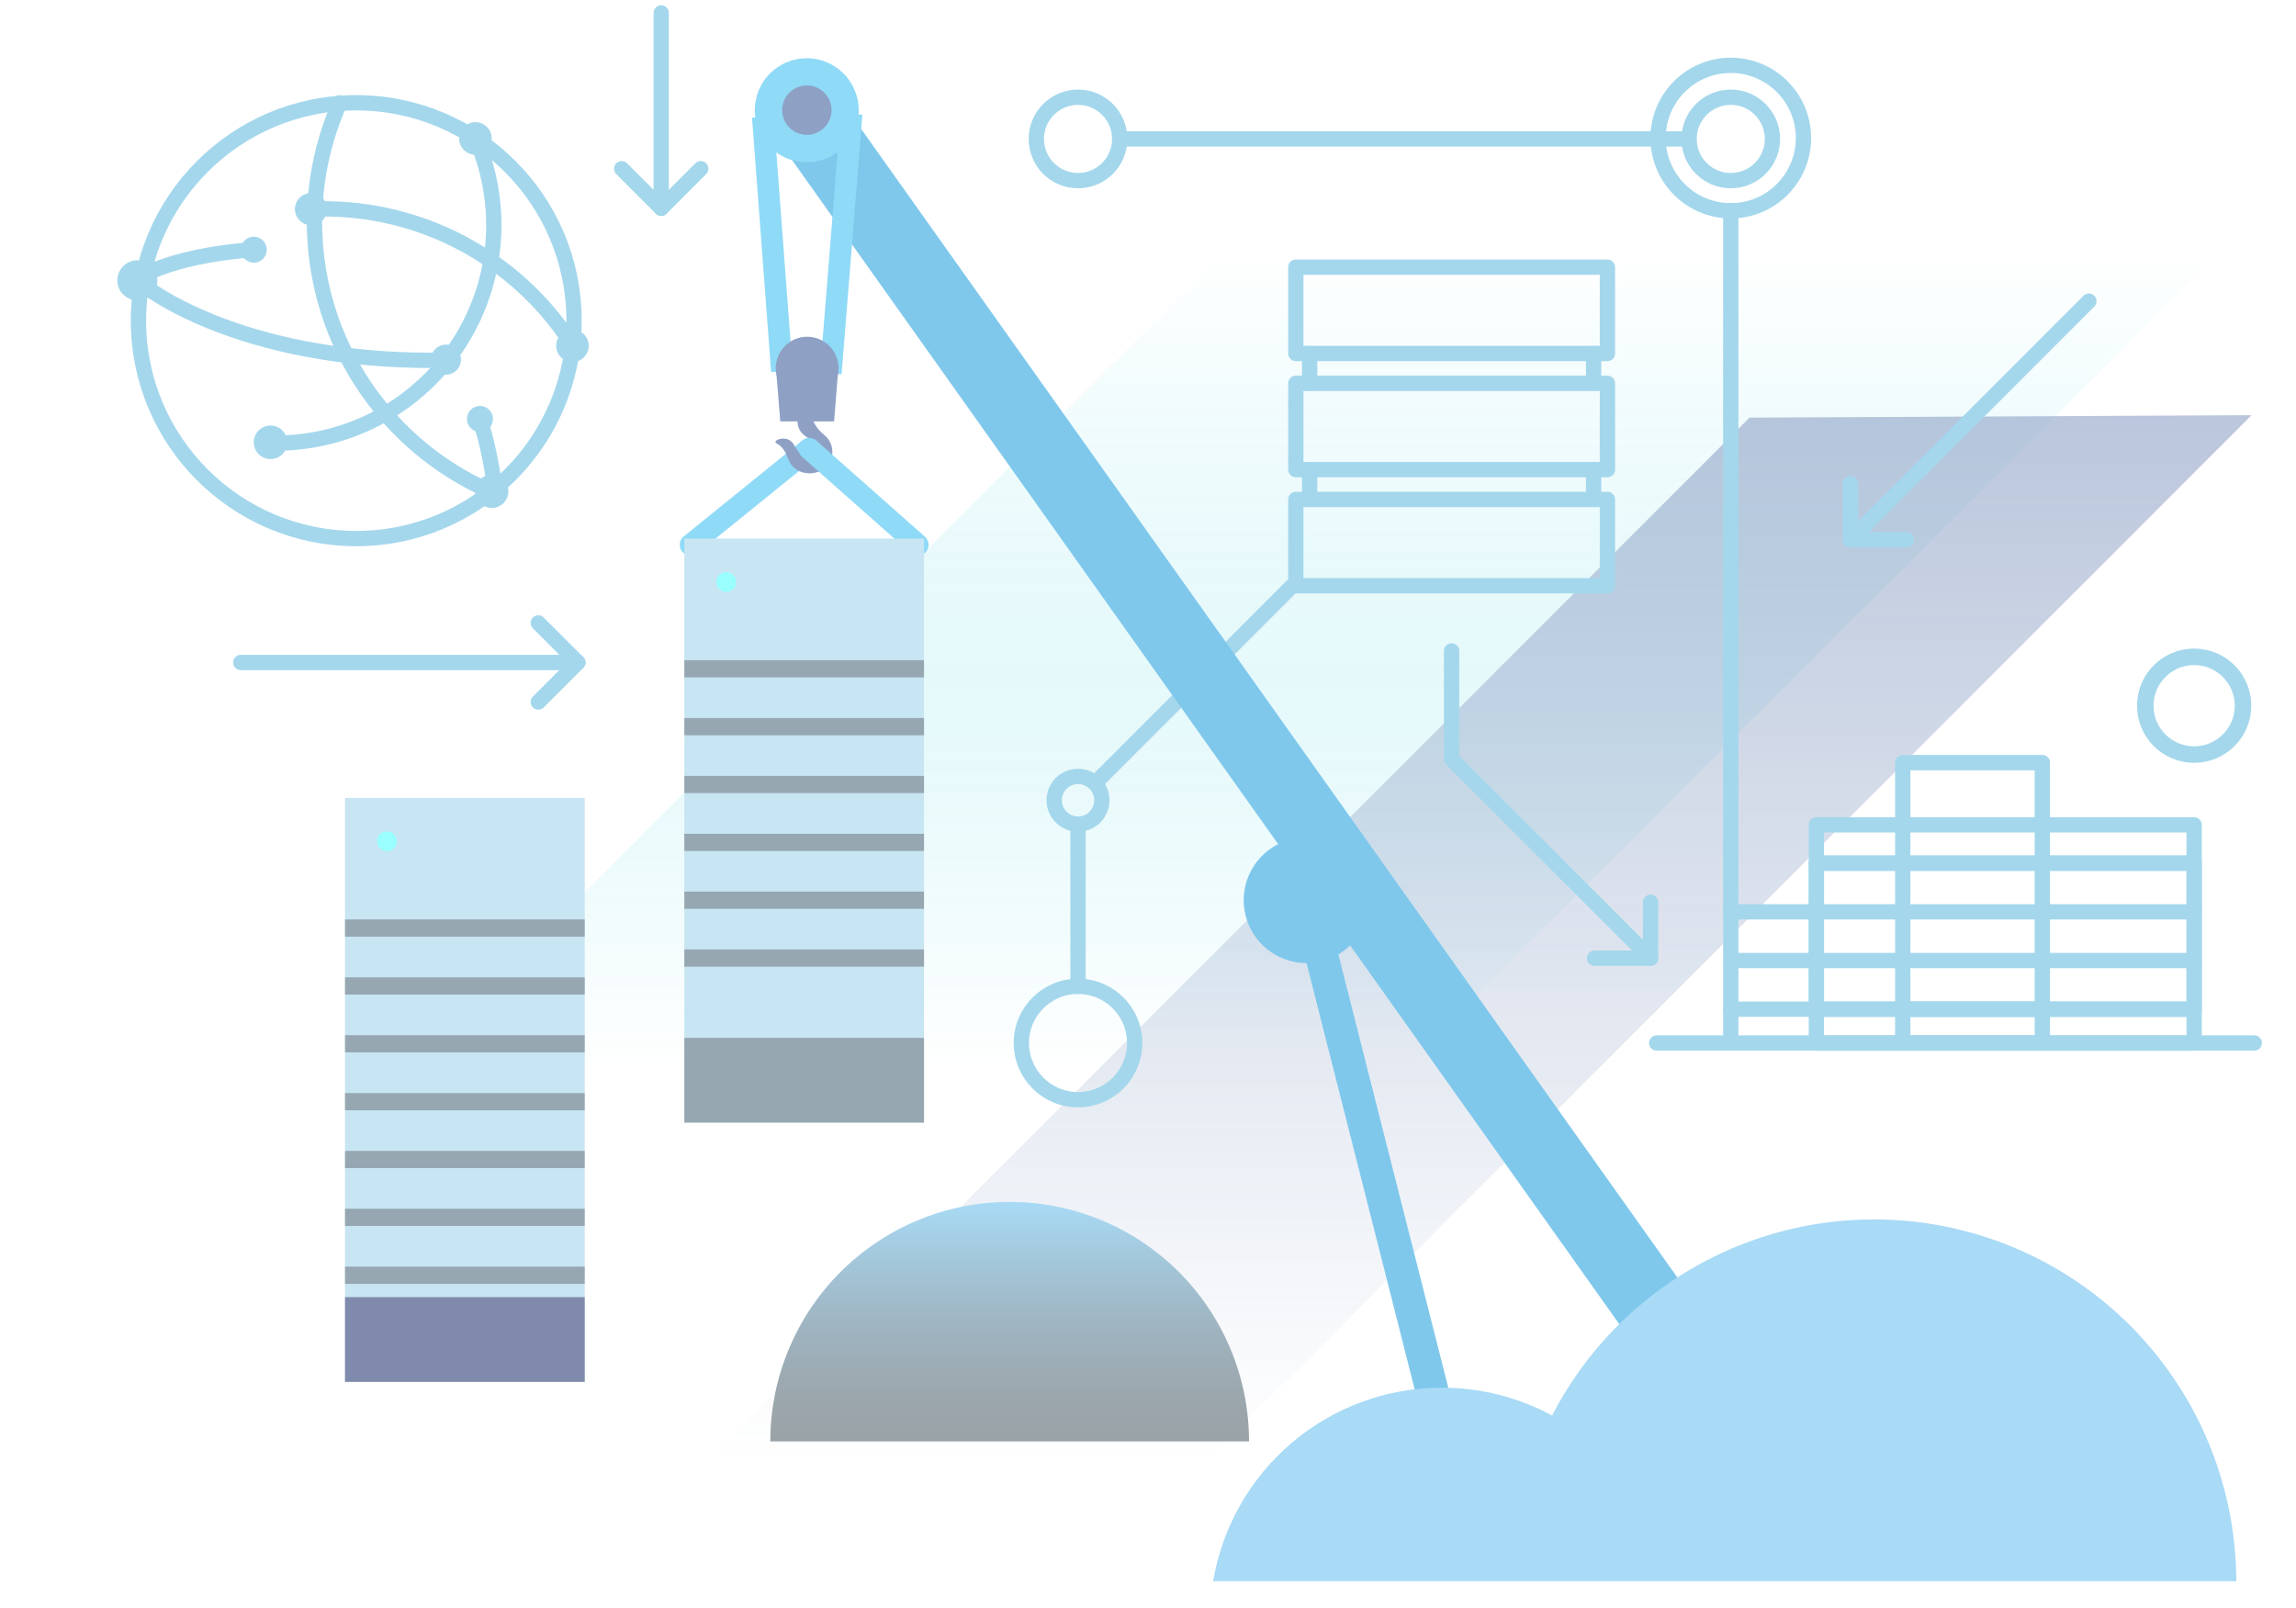 <svg width="267" height="187" viewBox="0 0 267 187" fill="none" xmlns="http://www.w3.org/2000/svg">
<g opacity="0.5">
<path opacity="0.4" d="M262.456 24.924L162.977 124.457H47.312L146.412 25.304L262.456 24.924Z" fill="url(#paint0_linear_669_49921)"/>
<path opacity="0.6" d="M261.836 48.283L141.168 169.016H83.074L203.454 48.567L261.836 48.283Z" fill="url(#paint1_linear_669_49921)"/>
<path d="M127.407 91.021L150.711 67.705" stroke="#49AFD9" stroke-width="1.78" stroke-linecap="round" stroke-linejoin="round"/>
<path d="M80.308 63.361L94.112 52.194" stroke="#20B5EF" stroke-width="2.52" stroke-linecap="round" stroke-linejoin="round"/>
<path d="M92.74 48.754C92.74 49.646 92.857 50.233 94.016 50.976C95.175 51.719 94.796 52.617 94.55 52.868C94.304 53.119 93.274 53.525 92.318 51.724C91.688 50.533 90.048 51.115 90.182 51.425C90.315 51.735 91.015 51.591 91.682 53.423C92.35 55.256 94.833 55.528 96.072 54.289C96.316 54.043 96.506 53.749 96.629 53.426C96.753 53.102 96.808 52.757 96.79 52.411C96.771 52.065 96.681 51.727 96.524 51.418C96.368 51.109 96.148 50.837 95.88 50.618C94.769 49.672 94.379 48.834 94.603 48.337C94.828 47.84 92.74 48.754 92.74 48.754Z" fill="#1D428A"/>
<path d="M94.112 52.194L106.725 63.361" stroke="#20B5EF" stroke-width="2.52" stroke-linecap="round" stroke-linejoin="round"/>
<path d="M255.156 95.931H211.224V121.304H255.156V95.931Z" stroke="#49AFD9" stroke-width="1.78" stroke-linecap="round" stroke-linejoin="round"/>
<path d="M255.156 100.387H211.224V117.367H255.156V100.387Z" stroke="#49AFD9" stroke-width="1.78" stroke-linecap="round" stroke-linejoin="round"/>
<path d="M192.656 121.299H262.151" stroke="#49AFD9" stroke-width="1.78" stroke-linecap="round" stroke-linejoin="round"/>
<path d="M211.224 100.387H255.156" stroke="#49AFD9" stroke-width="1.78" stroke-linecap="round" stroke-linejoin="round"/>
<path d="M201.27 106.045H255.156" stroke="#49AFD9" stroke-width="1.78" stroke-linecap="round" stroke-linejoin="round"/>
<path d="M201.27 111.708H255.156" stroke="#49AFD9" stroke-width="1.78" stroke-linecap="round" stroke-linejoin="round"/>
<path d="M201.27 117.367H255.156" stroke="#49AFD9" stroke-width="1.78" stroke-linecap="round" stroke-linejoin="round"/>
<path d="M237.502 88.691H221.268V121.304H237.502V88.691Z" stroke="#49AFD9" stroke-width="1.78" stroke-linecap="round" stroke-linejoin="round"/>
<path d="M221.268 117.367H237.502" stroke="#49AFD9" stroke-width="1.78" stroke-linecap="round" stroke-linejoin="round"/>
<path d="M67.994 92.789H40.125V160.708H67.994V92.789Z" fill="#8FCBE5"/>
<path d="M67.994 150.856H40.125V160.708H67.994V150.856Z" fill="#001559"/>
<path d="M45 98.987C45.634 98.987 46.148 98.473 46.148 97.838C46.148 97.204 45.634 96.69 45 96.69C44.366 96.69 43.852 97.204 43.852 97.838C43.852 98.473 44.366 98.987 45 98.987Z" fill="#33FFFF"/>
<path d="M40.125 107.931H67.994" stroke="#2D4F66" stroke-width="2" stroke-miterlimit="10"/>
<path d="M40.125 114.663H67.994" stroke="#2D4F66" stroke-width="2" stroke-miterlimit="10"/>
<path d="M40.125 121.39H67.994" stroke="#2D4F66" stroke-width="2" stroke-miterlimit="10"/>
<path d="M40.125 128.122H67.994" stroke="#2D4F66" stroke-width="2" stroke-miterlimit="10"/>
<path d="M40.125 134.848H67.994" stroke="#2D4F66" stroke-width="2" stroke-miterlimit="10"/>
<path d="M40.125 141.575H67.994" stroke="#2D4F66" stroke-width="2" stroke-miterlimit="10"/>
<path d="M40.125 148.307H67.994" stroke="#2D4F66" stroke-width="2" stroke-miterlimit="10"/>
<path d="M107.451 62.634H79.582V130.553H107.451V62.634Z" fill="#8FCBE5"/>
<path d="M107.451 120.701H79.582V130.553H107.451V120.701Z" fill="#2D4F66"/>
<path d="M84.457 68.832C85.091 68.832 85.606 68.318 85.606 67.683C85.606 67.049 85.091 66.535 84.457 66.535C83.823 66.535 83.309 67.049 83.309 67.683C83.309 68.318 83.823 68.832 84.457 68.832Z" fill="#33FFFF"/>
<path d="M79.582 77.776H107.451" stroke="#2D4F66" stroke-width="2" stroke-miterlimit="10"/>
<path d="M79.582 84.508H107.451" stroke="#2D4F66" stroke-width="2" stroke-miterlimit="10"/>
<path d="M79.582 91.235H107.451" stroke="#2D4F66" stroke-width="2" stroke-miterlimit="10"/>
<path d="M79.582 97.967H107.451" stroke="#2D4F66" stroke-width="2" stroke-miterlimit="10"/>
<path d="M79.582 104.693H107.451" stroke="#2D4F66" stroke-width="2" stroke-miterlimit="10"/>
<path d="M79.582 111.42H107.451" stroke="#2D4F66" stroke-width="2" stroke-miterlimit="10"/>
<path fill-rule="evenodd" clip-rule="evenodd" d="M117.416 139.78C110.033 139.78 102.952 142.714 97.732 147.938C92.511 153.161 89.579 160.245 89.579 167.632H145.248C145.249 163.975 144.529 160.353 143.131 156.974C141.733 153.595 139.683 150.524 137.098 147.938C134.514 145.352 131.445 143.3 128.068 141.9C124.691 140.5 121.071 139.78 117.416 139.78Z" fill="url(#paint2_linear_669_49921)"/>
<path d="M154.04 104.698L150.324 105.642L165.09 163.855L168.806 162.912L154.04 104.698Z" fill="#0091DA"/>
<path d="M208.468 167.44L200.683 171.41L89.434 14.853L97.22 10.883L208.468 167.44Z" fill="#0091DA"/>
<path d="M90.929 43.181L88.708 13.582" stroke="#20B5EF" stroke-width="2.52" stroke-miterlimit="10"/>
<path d="M96.611 43.427L99.03 13.24" stroke="#20B5EF" stroke-width="2.52" stroke-miterlimit="10"/>
<path d="M99.158 15.655C98.598 16.712 97.737 17.579 96.685 18.146C95.632 18.713 94.434 18.956 93.244 18.842C92.054 18.728 90.924 18.264 89.997 17.508C89.071 16.752 88.389 15.738 88.038 14.594C87.688 13.45 87.685 12.228 88.028 11.082C88.372 9.936 89.048 8.918 89.97 8.156C90.893 7.395 92.02 6.924 93.21 6.804C94.399 6.683 95.598 6.919 96.654 7.48C98.068 8.233 99.126 9.517 99.595 11.049C100.065 12.582 99.908 14.238 99.158 15.655Z" fill="#20B5EF"/>
<path d="M96.36 14.164C96.092 14.665 95.682 15.075 95.181 15.343C94.68 15.611 94.112 15.724 93.546 15.668C92.981 15.613 92.445 15.391 92.006 15.031C91.567 14.671 91.244 14.188 91.079 13.645C90.913 13.101 90.913 12.521 91.077 11.977C91.241 11.433 91.562 10.95 92.001 10.589C92.439 10.228 92.974 10.005 93.539 9.948C94.104 9.891 94.673 10.002 95.175 10.269C95.509 10.446 95.804 10.688 96.045 10.98C96.285 11.272 96.465 11.608 96.576 11.97C96.686 12.332 96.723 12.712 96.686 13.089C96.65 13.465 96.539 13.83 96.36 14.164Z" fill="#1D428A"/>
<path d="M158.379 108.129C157.7 109.404 156.658 110.45 155.385 111.133C154.112 111.816 152.665 112.107 151.227 111.967C149.789 111.828 148.425 111.265 147.307 110.35C146.189 109.435 145.367 108.208 144.945 106.826C144.523 105.444 144.52 103.967 144.937 102.583C145.354 101.199 146.172 99.97 147.287 99.051C148.402 98.132 149.764 97.564 151.201 97.42C152.639 97.275 154.086 97.56 155.362 98.239C156.209 98.69 156.96 99.304 157.57 100.045C158.18 100.786 158.638 101.64 158.919 102.558C159.199 103.477 159.295 104.442 159.203 105.397C159.11 106.353 158.83 107.281 158.379 108.129Z" fill="#0091DA"/>
<path d="M97.081 44.527C96.742 45.165 96.221 45.687 95.585 46.028C94.949 46.369 94.226 46.514 93.507 46.444C92.789 46.373 92.108 46.091 91.549 45.633C90.991 45.175 90.582 44.562 90.372 43.871C90.162 43.18 90.163 42.442 90.372 41.751C90.582 41.06 90.992 40.447 91.55 39.989C92.109 39.532 92.79 39.25 93.508 39.18C94.227 39.11 94.95 39.255 95.586 39.596C96.008 39.822 96.381 40.128 96.684 40.498C96.988 40.868 97.216 41.294 97.355 41.752C97.493 42.21 97.541 42.691 97.494 43.167C97.447 43.643 97.307 44.105 97.081 44.527Z" fill="#1D428A"/>
<path d="M96.996 49.005H90.737L90.219 42.593H97.508L96.996 49.005Z" fill="#1D428A"/>
<path fill-rule="evenodd" clip-rule="evenodd" d="M167.676 161.386C172.151 161.381 176.556 162.494 180.492 164.624C184.823 156.236 191.842 149.545 200.426 145.623C209.01 141.702 218.662 140.777 227.833 142.998C237.005 145.218 245.166 150.455 251.009 157.868C256.852 165.282 260.039 174.444 260.058 183.885H141.077C142.136 177.593 145.389 171.881 150.258 167.762C155.128 163.643 161.299 161.384 167.676 161.386Z" fill="url(#paint3_linear_669_49921)"/>
<path d="M150.689 31.074H186.927V41.108H150.689V31.074ZM150.689 54.615H186.927V44.581H150.689V54.615ZM150.689 68.116H186.927V58.082H150.689V68.116Z" stroke="#49AFD9" stroke-width="1.78" stroke-linecap="round" stroke-linejoin="round"/>
<path d="M152.297 41.108V44.581" stroke="#49AFD9" stroke-width="1.78" stroke-linecap="round" stroke-linejoin="round"/>
<path d="M185.319 41.108V44.581" stroke="#49AFD9" stroke-width="1.78" stroke-linecap="round" stroke-linejoin="round"/>
<path d="M152.297 54.615V58.082" stroke="#49AFD9" stroke-width="1.78" stroke-linecap="round" stroke-linejoin="round"/>
<path d="M185.319 54.615V58.082" stroke="#49AFD9" stroke-width="1.78" stroke-linecap="round" stroke-linejoin="round"/>
<path d="M41.428 62.634C55.416 62.634 66.755 51.289 66.755 37.293C66.755 23.298 55.416 11.952 41.428 11.952C27.44 11.952 16.1 23.298 16.1 37.293C16.1 51.289 27.44 62.634 41.428 62.634Z" stroke="#49AFD9" stroke-width="1.78" stroke-linecap="round" stroke-linejoin="round"/>
<path d="M16.453 32.992C16.453 32.992 27.234 42.038 50.773 41.909" stroke="#49AFD9" stroke-width="1.78" stroke-linecap="round" stroke-linejoin="round"/>
<path d="M29.514 29.038C29.514 29.038 21.323 29.455 16.453 32.121" stroke="#49AFD9" stroke-width="1.78" stroke-linecap="round" stroke-linejoin="round"/>
<path d="M55.125 15.623C56.893 19.484 57.663 23.729 57.363 27.966C57.064 32.203 55.706 36.297 53.413 39.872C51.12 43.447 47.966 46.388 44.241 48.425C40.516 50.463 36.339 51.531 32.093 51.532H31.458" stroke="#49AFD9" stroke-width="1.78" stroke-linecap="round" stroke-linejoin="round"/>
<path d="M57.432 57.324C53.252 55.554 49.466 52.969 46.295 49.719C43.124 46.469 40.632 42.62 38.964 38.397C37.297 34.173 36.486 29.659 36.581 25.119C36.676 20.578 37.673 16.102 39.516 11.952" stroke="#49AFD9" stroke-width="1.78" stroke-linecap="round" stroke-linejoin="round"/>
<path d="M37.209 24.294C42.936 24.212 48.592 25.569 53.659 28.239C58.727 30.909 63.044 34.809 66.216 39.58" stroke="#49AFD9" stroke-width="1.78" stroke-linecap="round" stroke-linejoin="round"/>
<path d="M55.814 48.721C56.597 51.275 57.164 53.889 57.506 56.538" stroke="#49AFD9" stroke-width="1.78" stroke-linecap="round" stroke-linejoin="round"/>
<path d="M55.285 18C56.332 18 57.181 17.151 57.181 16.103C57.181 15.056 56.332 14.207 55.285 14.207C54.238 14.207 53.389 15.056 53.389 16.103C53.389 17.151 54.238 18 55.285 18Z" fill="#49AFD9"/>
<path d="M51.862 43.571C52.826 43.571 53.608 42.789 53.608 41.824C53.608 40.859 52.826 40.077 51.862 40.077C50.898 40.077 50.116 40.859 50.116 41.824C50.116 42.789 50.898 43.571 51.862 43.571Z" fill="#49AFD9"/>
<path d="M31.458 53.391C32.534 53.391 33.407 52.518 33.407 51.441C33.407 50.364 32.534 49.491 31.458 49.491C30.381 49.491 29.509 50.364 29.509 51.441C29.509 52.518 30.381 53.391 31.458 53.391Z" fill="#49AFD9"/>
<path d="M36.168 26.191C37.2 26.191 38.037 25.354 38.037 24.321C38.037 23.288 37.2 22.451 36.168 22.451C35.136 22.451 34.299 23.288 34.299 24.321C34.299 25.354 35.136 26.191 36.168 26.191Z" fill="#49AFD9"/>
<path d="M66.569 42.107C67.612 42.107 68.459 41.26 68.459 40.216C68.459 39.171 67.612 38.324 66.569 38.324C65.524 38.324 64.678 39.171 64.678 40.216C64.678 41.26 65.524 42.107 66.569 42.107Z" fill="#49AFD9"/>
<path d="M15.972 34.932C17.258 34.932 18.3 33.889 18.3 32.602C18.3 31.316 17.258 30.273 15.972 30.273C14.686 30.273 13.644 31.316 13.644 32.602C13.644 33.889 14.686 34.932 15.972 34.932Z" fill="#49AFD9"/>
<path d="M29.514 30.55C30.349 30.55 31.025 29.873 31.025 29.038C31.025 28.203 30.349 27.526 29.514 27.526C28.68 27.526 28.003 28.203 28.003 29.038C28.003 29.873 28.68 30.55 29.514 30.55Z" fill="#49AFD9"/>
<path d="M55.814 50.233C56.648 50.233 57.325 49.557 57.325 48.721C57.325 47.886 56.648 47.209 55.814 47.209C54.979 47.209 54.303 47.886 54.303 48.721C54.303 49.557 54.979 50.233 55.814 50.233Z" fill="#49AFD9"/>
<path d="M57.186 59.076C58.254 59.076 59.119 58.21 59.119 57.142C59.119 56.074 58.254 55.208 57.186 55.208C56.118 55.208 55.253 56.074 55.253 57.142C55.253 58.21 56.118 59.076 57.186 59.076Z" fill="#49AFD9"/>
<path d="M201.27 24.513C205.938 24.513 209.723 20.726 209.723 16.055C209.723 11.384 205.938 7.598 201.27 7.598C196.601 7.598 192.817 11.384 192.817 16.055C192.817 20.726 196.601 24.513 201.27 24.513Z" stroke="#49AFD9" stroke-width="1.78" stroke-linecap="round" stroke-linejoin="round"/>
<path d="M130.205 16.157H196.309" stroke="#49AFD9" stroke-width="1.78" stroke-linecap="round" stroke-linejoin="round"/>
<path d="M201.27 21.008C203.948 21.008 206.119 18.836 206.119 16.157C206.119 13.477 203.948 11.306 201.27 11.306C198.592 11.306 196.421 13.477 196.421 16.157C196.421 18.836 198.592 21.008 201.27 21.008Z" stroke="#49AFD9" stroke-width="1.78" stroke-linecap="round" stroke-linejoin="round"/>
<path d="M125.362 21.008C128.04 21.008 130.21 18.836 130.21 16.157C130.21 13.477 128.04 11.306 125.362 11.306C122.684 11.306 120.513 13.477 120.513 16.157C120.513 18.836 122.684 21.008 125.362 21.008Z" stroke="#49AFD9" stroke-width="1.78" stroke-linecap="round" stroke-linejoin="round"/>
<path d="M201.27 24.513V121.299" stroke="#49AFD9" stroke-width="1.78" stroke-linecap="round" stroke-linejoin="round"/>
<path d="M125.362 127.892C129.001 127.892 131.951 124.94 131.951 121.299C131.951 117.658 129.001 114.706 125.362 114.706C121.722 114.706 118.772 117.658 118.772 121.299C118.772 124.94 121.722 127.892 125.362 127.892Z" stroke="#49AFD9" stroke-width="1.78" stroke-linecap="round" stroke-linejoin="round"/>
<path d="M125.362 114.706V95.862" stroke="#49AFD9" stroke-width="1.78" stroke-linecap="round" stroke-linejoin="round"/>
<path d="M125.362 95.84C126.892 95.84 128.133 94.599 128.133 93.067C128.133 91.536 126.892 90.294 125.362 90.294C123.831 90.294 122.59 91.536 122.59 93.067C122.59 94.599 123.831 95.84 125.362 95.84Z" stroke="#49AFD9" stroke-width="1.78" stroke-linecap="round" stroke-linejoin="round"/>
<path d="M255.156 87.756C258.294 87.756 260.838 85.211 260.838 82.072C260.838 78.932 258.294 76.387 255.156 76.387C252.018 76.387 249.474 78.932 249.474 82.072C249.474 85.211 252.018 87.756 255.156 87.756Z" stroke="#49AFD9" stroke-width="1.92" stroke-linecap="round" stroke-linejoin="round"/>
<path d="M67.198 77.044H27.998" stroke="#49AFD9" stroke-width="1.78" stroke-linecap="round" stroke-linejoin="round"/>
<path d="M62.596 72.444L67.198 77.044L62.596 81.644" stroke="#49AFD9" stroke-width="1.78" stroke-linecap="round" stroke-linejoin="round"/>
<path d="M76.891 24.224V1.501" stroke="#49AFD9" stroke-width="1.78" stroke-linecap="round" stroke-linejoin="round"/>
<path d="M81.488 19.619L76.891 24.224L72.293 19.619" stroke="#49AFD9" stroke-width="1.78" stroke-linecap="round" stroke-linejoin="round"/>
<path d="M215.191 62.763L242.911 35.028" stroke="#49AFD9" stroke-width="1.78" stroke-linecap="round" stroke-linejoin="round"/>
<path d="M221.695 62.763H215.191V56.255" stroke="#49AFD9" stroke-width="1.78" stroke-linecap="round" stroke-linejoin="round"/>
<path d="M191.941 111.436L168.808 88.296V75.698" stroke="#49AFD9" stroke-width="1.78" stroke-linecap="round" stroke-linejoin="round"/>
<path d="M191.941 104.928V111.436H185.431" stroke="#49AFD9" stroke-width="1.78" stroke-linecap="round" stroke-linejoin="round"/>
</g>
<defs>
<linearGradient id="paint0_linear_669_49921" x1="154.887" y1="24.924" x2="154.887" y2="124.457" gradientUnits="userSpaceOnUse">
<stop offset="0.05" stop-color="#00C1D5" stop-opacity="0"/>
<stop offset="0.08" stop-color="#00C1D5" stop-opacity="0.05"/>
<stop offset="0.22" stop-color="#00C1D5" stop-opacity="0.25"/>
<stop offset="0.35" stop-color="#00C1D5" stop-opacity="0.38"/>
<stop offset="0.46" stop-color="#00C1D5" stop-opacity="0.47"/>
<stop offset="0.54" stop-color="#00C1D5" stop-opacity="0.5"/>
<stop offset="0.61" stop-color="#00C1D5" stop-opacity="0.47"/>
<stop offset="0.71" stop-color="#00C1D5" stop-opacity="0.39"/>
<stop offset="0.83" stop-color="#00C1D5" stop-opacity="0.25"/>
<stop offset="0.96" stop-color="#00C1D5" stop-opacity="0.06"/>
<stop offset="1" stop-color="#00C1D5" stop-opacity="0"/>
</linearGradient>
<linearGradient id="paint1_linear_669_49921" x1="172.455" y1="48.283" x2="172.455" y2="169.016" gradientUnits="userSpaceOnUse">
<stop stop-color="#1A428A"/>
<stop offset="1" stop-color="#1F488F" stop-opacity="0"/>
</linearGradient>
<linearGradient id="paint2_linear_669_49921" x1="117.416" y1="167.632" x2="117.416" y2="139.78" gradientUnits="userSpaceOnUse">
<stop stop-color="#36464F"/>
<stop offset="0.12" stop-color="#374B56"/>
<stop offset="0.3" stop-color="#3B5869"/>
<stop offset="0.51" stop-color="#406E88"/>
<stop offset="0.74" stop-color="#488DB3"/>
<stop offset="0.99" stop-color="#52B4EA"/>
<stop offset="1" stop-color="#53B6ED"/>
</linearGradient>
<linearGradient id="paint3_linear_669_49921" x1="44832.6" y1="14620.9" x2="44832.6" y2="11302" gradientUnits="userSpaceOnUse">
<stop stop-color="#36464F"/>
<stop offset="0.12" stop-color="#374B56"/>
<stop offset="0.3" stop-color="#3B5869"/>
<stop offset="0.51" stop-color="#406E88"/>
<stop offset="0.74" stop-color="#488DB3"/>
<stop offset="0.99" stop-color="#52B4EA"/>
<stop offset="1" stop-color="#53B6ED"/>
</linearGradient>
</defs>
</svg>
